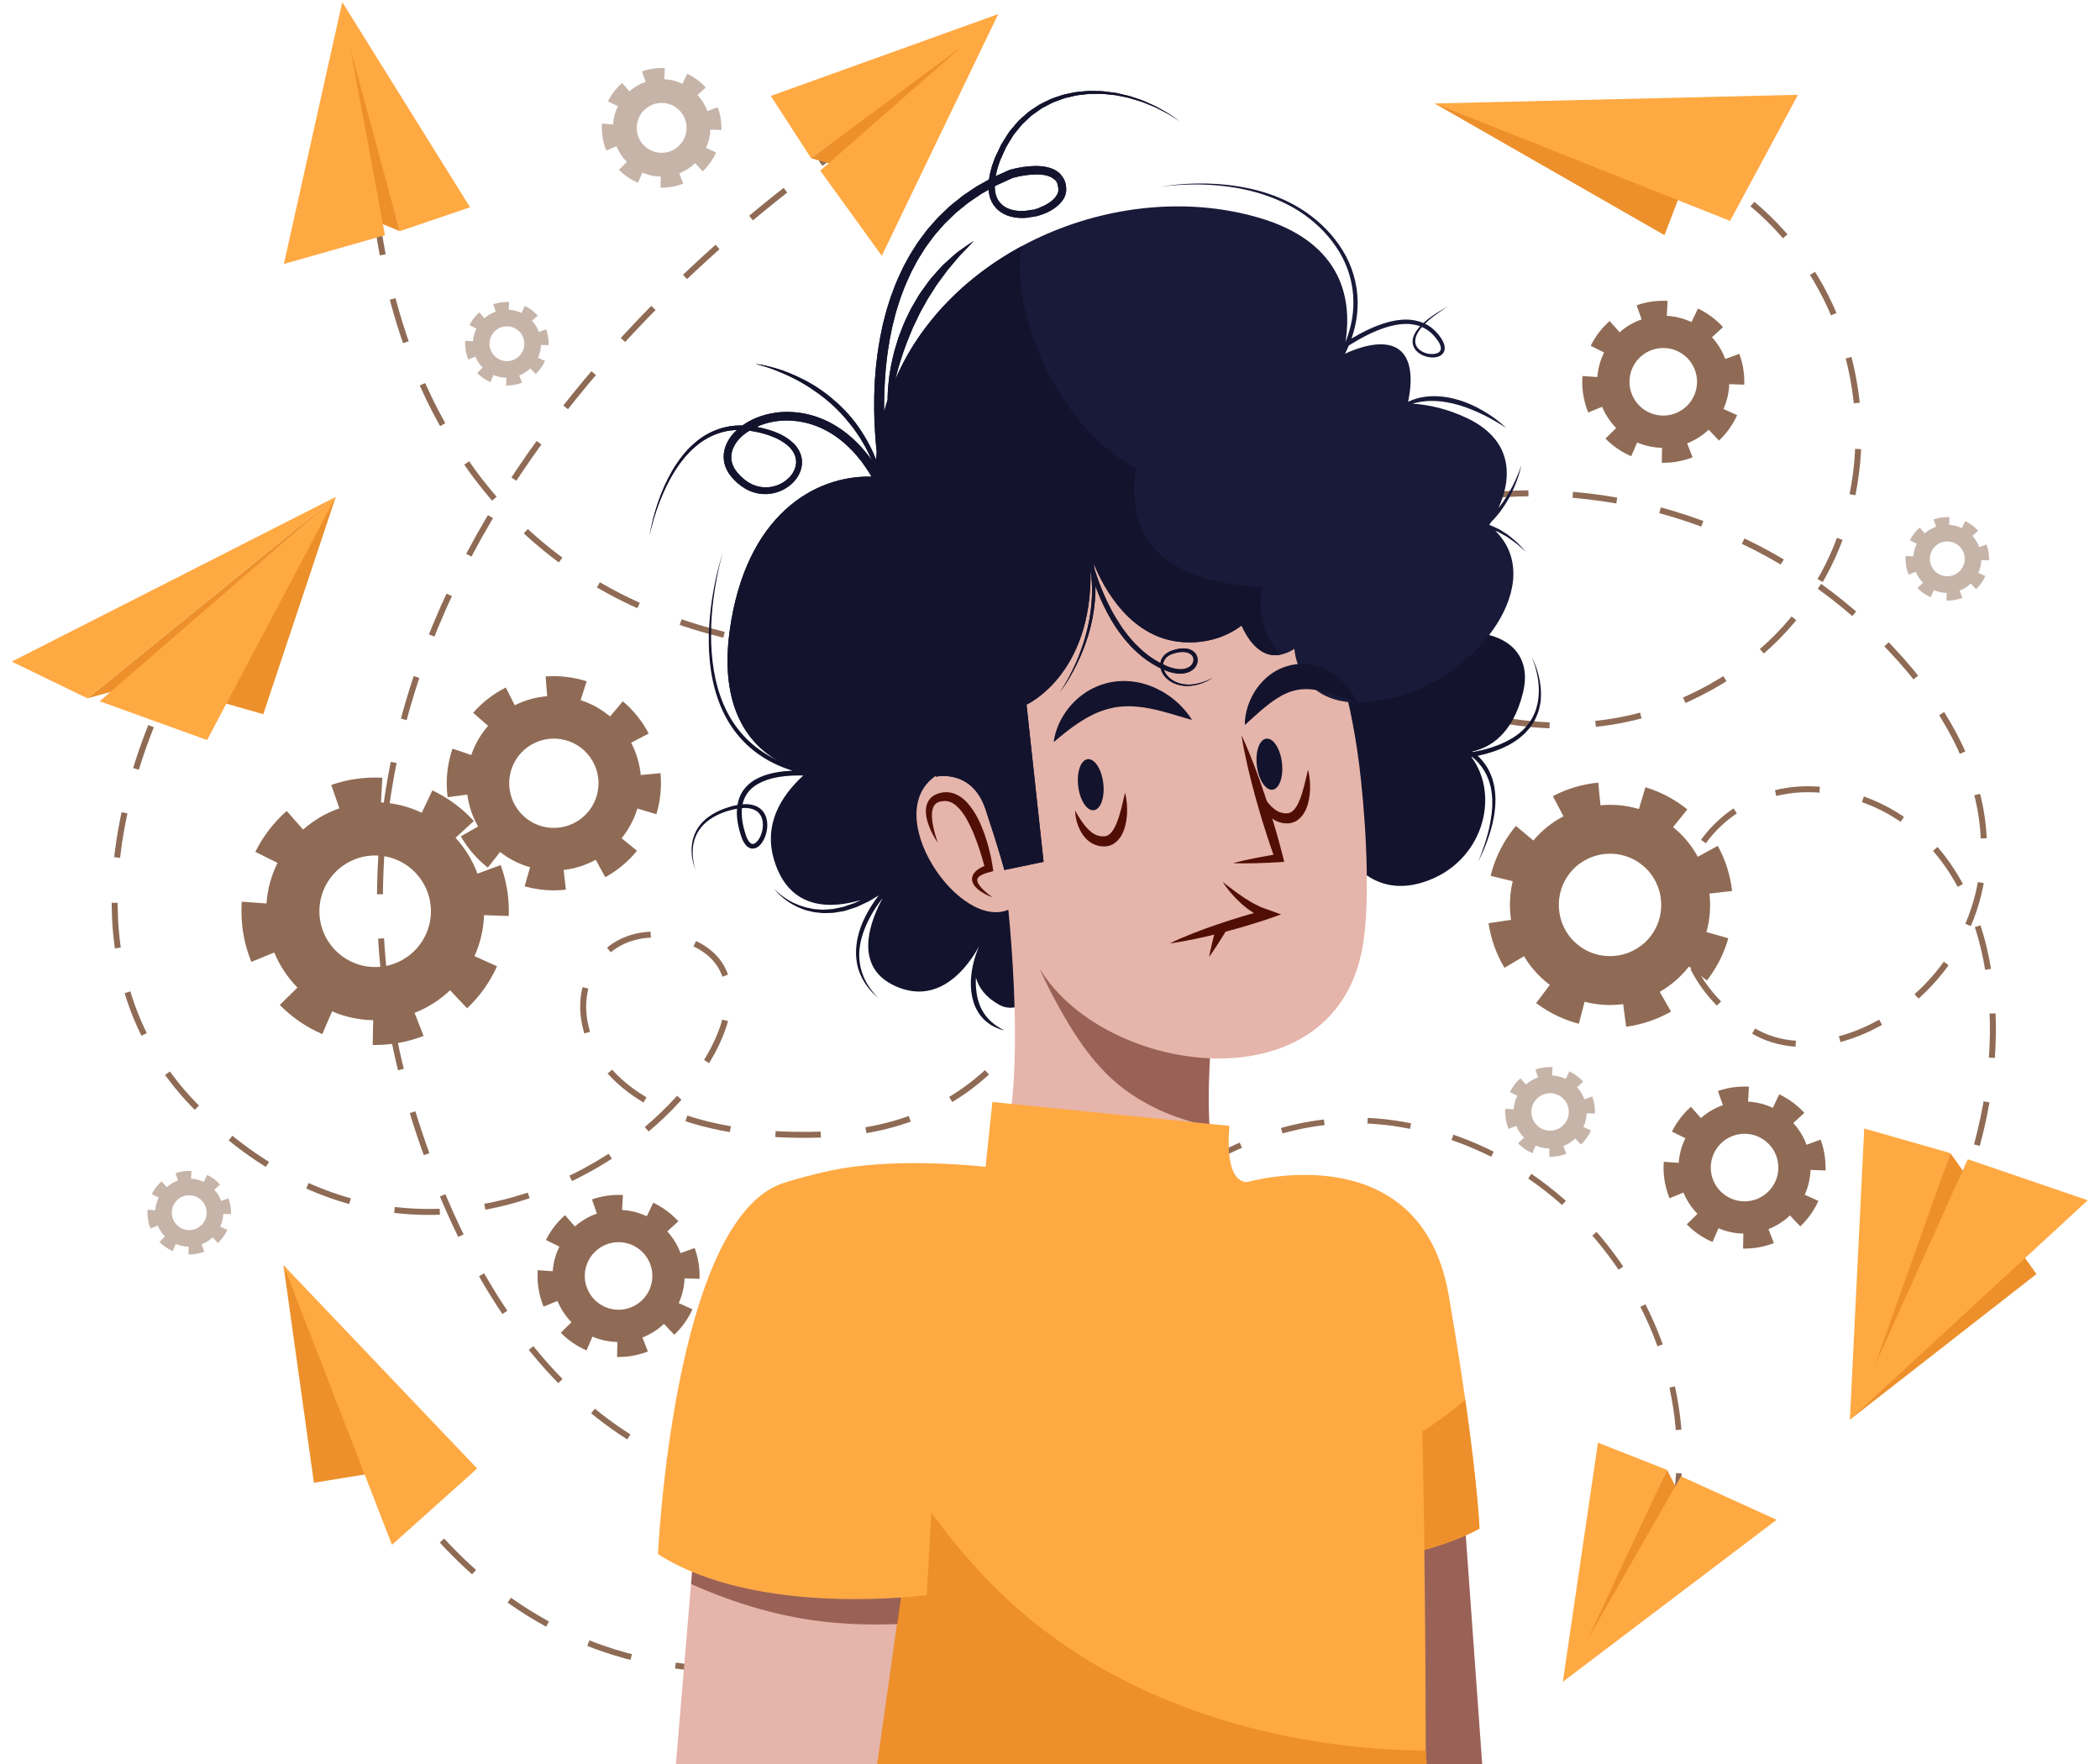 <svg width="150" height="126" viewBox="0 0 150 126" fill="none" xmlns="http://www.w3.org/2000/svg">
<path d="M12.855 47.486C12.855 47.486 12.553 47.998 12.102 48.91" stroke="#8F6B55" stroke-width="0.426" stroke-miterlimit="10"/>
<path d="M10.79 51.866C8.239 58.291 5.255 70.464 14.25 79.311C35.063 99.782 61.451 70.828 48.697 67.059C39.234 64.263 36.445 81.808 58.804 81.037C85.572 80.114 77.951 37.514 75.257 25.47" stroke="#8F6B55" stroke-width="0.426" stroke-miterlimit="10" stroke-dasharray="3.24 3.24"/>
<path d="M74.893 23.893C74.652 22.887 74.503 22.33 74.503 22.33" stroke="#8F6B55" stroke-width="0.426" stroke-miterlimit="10"/>
<path d="M18.806 51.015L10.627 48.673L6.245 49.88L23.984 35.492L18.806 51.015Z" fill="#ED902B"/>
<path d="M23.984 35.492L14.792 52.861L7.121 50.09L23.984 35.492Z" fill="#FFA943"/>
<path d="M23.984 35.492L6.245 49.88L0.838 47.258L23.984 35.492Z" fill="#FFA943"/>
<path d="M81.164 35.48C81.164 35.48 81.553 35.917 82.275 36.648" stroke="#8F6B55" stroke-width="0.426" stroke-miterlimit="10"/>
<path d="M84.652 38.928C91.307 44.998 106.415 56.364 120.563 49.902C138.414 41.75 135.914 16.243 117.857 10.616" stroke="#8F6B55" stroke-width="0.426" stroke-miterlimit="10" stroke-dasharray="3.29 3.29"/>
<path d="M116.265 10.182C115.749 10.061 115.222 9.955 114.683 9.865" stroke="#8F6B55" stroke-width="0.426" stroke-miterlimit="10"/>
<path d="M118.887 16.794L120.481 12.659L124.911 11.643L102.471 7.39L118.887 16.794Z" fill="#ED902B"/>
<path d="M102.471 7.391L123.577 15.78L128.428 6.771L102.471 7.391Z" fill="#FFA943"/>
<path d="M139.635 86.31C139.847 85.813 140.047 85.313 140.235 84.811" stroke="#8F6B55" stroke-width="0.426" stroke-miterlimit="10"/>
<path d="M141.207 81.796C144.081 71.24 141.539 60.547 133.614 57.304C122.243 52.651 114.388 66.602 125.038 73.51C132.995 78.672 151.059 64.263 135.742 47.089C119.571 28.957 88.95 31.518 82.006 55.473" stroke="#8F6B55" stroke-width="0.426" stroke-miterlimit="10" stroke-dasharray="3.17 3.17"/>
<path d="M81.601 57.005C81.478 57.521 81.365 58.047 81.263 58.582" stroke="#8F6B55" stroke-width="0.426" stroke-miterlimit="10"/>
<path d="M139.311 82.364L145.462 91.005L132.135 101.403L139.311 82.364Z" fill="#ED902B"/>
<path d="M133.16 80.607L132.135 101.404L149.124 85.733L140.556 82.804L133.892 97.596L139.311 82.365L133.16 80.607Z" fill="#FFA943"/>
<path d="M65.207 7.275C65.207 7.275 64.711 7.557 63.833 8.109" stroke="#8F6B55" stroke-width="0.424" stroke-miterlimit="10"/>
<path d="M61.193 9.846C49.472 17.881 16.946 44.256 30.306 81.98C45.672 125.37 86.14 101.07 82.109 81.612" stroke="#8F6B55" stroke-width="0.424" stroke-miterlimit="10" stroke-dasharray="3.16 3.16"/>
<path d="M81.697 80.087C81.529 79.585 81.329 79.088 81.096 78.597" stroke="#8F6B55" stroke-width="0.424" stroke-miterlimit="10"/>
<path d="M57.939 11.306L62.825 12.67L71.301 1.007L57.939 11.306Z" fill="#ED902B"/>
<path d="M55.056 6.853L71.301 1.007L62.985 18.273L58.589 12.187L68.706 3.322L57.939 11.306L55.056 6.853Z" fill="#FFA943"/>
<path d="M26.547 8.566C26.547 8.566 24.209 46.446 62.889 46.629" stroke="#8F6B55" stroke-width="0.426" stroke-miterlimit="10" stroke-dasharray="3.23 3.23"/>
<path d="M28.553 16.513L23.873 14.556L24.447 0.15L28.553 16.513Z" fill="#ED902B"/>
<path d="M33.575 14.805L24.447 0.15L20.276 18.855L27.498 16.802L25.049 3.575L28.553 16.514L33.575 14.805Z" fill="#FFA943"/>
<path d="M70.327 100.123C70.327 100.123 70.585 99.629 71.082 98.795" stroke="#8F6B55" stroke-width="0.404" stroke-miterlimit="10"/>
<path d="M72.75 96.184C77.106 89.777 87.046 78.032 100.184 80.325C116.954 83.252 125.368 103.418 116.206 115.265" stroke="#8F6B55" stroke-width="0.404" stroke-miterlimit="10" stroke-dasharray="3.1 3.1"/>
<path d="M115.204 116.451C114.862 116.821 114.501 117.181 114.121 117.531" stroke="#8F6B55" stroke-width="0.404" stroke-miterlimit="10"/>
<path d="M119.076 104.991L121.382 109.51L111.631 120.13L119.076 104.991Z" fill="#ED902B"/>
<path d="M114.14 103.048L111.631 120.129L126.905 108.556L120.069 105.453L113.386 117.127L119.076 104.991L114.14 103.048Z" fill="#FFA943"/>
<path d="M24.719 99.21C24.719 99.21 31.815 118.886 51.492 119.209" stroke="#8F6B55" stroke-width="0.424" stroke-miterlimit="10" stroke-dasharray="3.22 3.22"/>
<path d="M31.041 104.514L22.421 105.909L20.248 90.367L31.041 104.514Z" fill="#ED902B"/>
<path d="M34.083 104.894L20.248 90.367L27.998 110.345L34.083 104.894Z" fill="#FFA943"/>
<path opacity="0.5" d="M39.191 24.658C39.192 24.623 39.193 24.587 39.193 24.552C39.193 24.198 39.131 23.852 39.01 23.522L38.492 23.712C38.381 23.413 38.214 23.142 38.003 22.911L38.411 22.538C38.148 22.251 37.837 22.021 37.486 21.855L37.249 22.354C36.97 22.221 36.663 22.14 36.339 22.123L36.369 21.572C35.984 21.552 35.594 21.606 35.229 21.733L35.411 22.255C35.11 22.36 34.836 22.522 34.601 22.729L34.235 22.314C33.944 22.572 33.708 22.878 33.535 23.227L34.03 23.473C33.893 23.749 33.807 24.055 33.784 24.378L33.233 24.339C33.228 24.409 33.225 24.481 33.225 24.552C33.225 24.942 33.3 25.323 33.447 25.682L33.959 25.472C34.079 25.767 34.256 26.032 34.475 26.255L34.081 26.643C34.354 26.921 34.673 27.14 35.031 27.293L35.249 26.786C35.531 26.908 35.841 26.977 36.166 26.983L36.155 27.535C36.173 27.536 36.192 27.536 36.21 27.536C36.582 27.536 36.945 27.468 37.29 27.334L37.09 26.819C37.386 26.704 37.655 26.532 37.881 26.317L38.262 26.718C38.545 26.45 38.77 26.135 38.929 25.781L38.426 25.553C38.553 25.272 38.628 24.964 38.64 24.64L39.191 24.658ZM36.209 23.307C36.895 23.307 37.453 23.866 37.453 24.552C37.453 25.238 36.895 25.796 36.209 25.796C35.523 25.796 34.965 25.238 34.965 24.552C34.965 23.866 35.523 23.307 36.209 23.307Z" fill="#8F6B55"/>
<path opacity="0.5" d="M51.529 9.286C51.531 9.235 51.532 9.185 51.532 9.134C51.532 8.627 51.444 8.131 51.27 7.659L50.528 7.932C50.37 7.504 50.13 7.116 49.828 6.785L50.412 6.251C50.036 5.839 49.59 5.51 49.087 5.271L48.749 5.986C48.35 5.797 47.91 5.681 47.446 5.656L47.489 4.867C46.938 4.838 46.379 4.915 45.856 5.097L46.116 5.844C45.685 5.995 45.293 6.227 44.958 6.523L44.434 5.929C44.016 6.298 43.678 6.737 43.431 7.236L44.14 7.588C43.943 7.983 43.82 8.421 43.787 8.884L42.998 8.828C42.991 8.929 42.987 9.032 42.987 9.133C42.987 9.692 43.094 10.236 43.305 10.751L44.037 10.451C44.209 10.872 44.462 11.252 44.777 11.572L44.212 12.127C44.603 12.524 45.06 12.838 45.571 13.058L45.884 12.331C46.288 12.506 46.731 12.605 47.196 12.614L47.181 13.404C47.207 13.404 47.233 13.405 47.259 13.405C47.792 13.405 48.312 13.307 48.806 13.116L48.519 12.378C48.944 12.213 49.328 11.967 49.653 11.658L50.198 12.233C50.603 11.849 50.924 11.398 51.154 10.891L50.432 10.565C50.614 10.163 50.722 9.722 50.739 9.257L51.529 9.286ZM47.26 7.352C48.242 7.352 49.042 8.151 49.042 9.134C49.042 10.116 48.242 10.915 47.26 10.915C46.277 10.915 45.478 10.116 45.478 9.134C45.478 8.151 46.277 7.352 47.26 7.352Z" fill="#8F6B55"/>
<path opacity="0.5" d="M142.074 40.025C142.076 39.99 142.076 39.954 142.076 39.919C142.076 39.565 142.014 39.218 141.893 38.889L141.375 39.079C141.265 38.78 141.097 38.509 140.886 38.278L141.294 37.905C141.031 37.618 140.72 37.388 140.369 37.221L140.132 37.72C139.854 37.588 139.547 37.507 139.223 37.49L139.252 36.939C138.867 36.919 138.477 36.973 138.112 37.099L138.294 37.621C137.993 37.727 137.719 37.889 137.484 38.096L137.118 37.681C136.826 37.938 136.591 38.245 136.418 38.593L136.913 38.839C136.776 39.116 136.689 39.421 136.666 39.745L136.116 39.706C136.11 39.776 136.108 39.848 136.108 39.919C136.108 40.309 136.183 40.689 136.33 41.048L136.841 40.839C136.962 41.133 137.138 41.398 137.358 41.622L136.964 42.01C137.237 42.288 137.556 42.506 137.913 42.66L138.132 42.153C138.414 42.274 138.723 42.344 139.049 42.35L139.038 42.902C139.056 42.903 139.074 42.903 139.092 42.903C139.464 42.903 139.828 42.835 140.173 42.701L139.972 42.186C140.269 42.07 140.537 41.899 140.764 41.683L141.145 42.085C141.428 41.817 141.652 41.502 141.812 41.148L141.308 40.92C141.435 40.639 141.511 40.331 141.522 40.006L142.074 40.025ZM139.092 38.674C139.779 38.674 140.337 39.232 140.337 39.919C140.337 40.605 139.779 41.163 139.092 41.163C138.406 41.163 137.848 40.604 137.848 39.919C137.848 39.232 138.406 38.674 139.092 38.674Z" fill="#8F6B55"/>
<path d="M124.588 27.477C124.591 27.408 124.592 27.339 124.592 27.27C124.592 26.584 124.473 25.912 124.237 25.273L123.232 25.642C123.019 25.063 122.694 24.536 122.284 24.089L123.076 23.365C122.566 22.808 121.962 22.361 121.281 22.038L120.822 23.007C120.282 22.75 119.686 22.593 119.058 22.56L119.115 21.491C118.369 21.451 117.612 21.556 116.904 21.803L117.256 22.815C116.672 23.018 116.141 23.333 115.686 23.734L114.976 22.93C114.41 23.429 113.953 24.025 113.618 24.7L114.578 25.177C114.312 25.712 114.145 26.306 114.1 26.933L113.032 26.858C113.022 26.994 113.017 27.133 113.017 27.271C113.017 28.028 113.161 28.766 113.447 29.462L114.439 29.056C114.673 29.627 115.015 30.141 115.441 30.575L114.675 31.326C115.205 31.866 115.824 32.29 116.516 32.588L116.94 31.604C117.488 31.84 118.088 31.975 118.719 31.986L118.698 33.057C118.734 33.058 118.769 33.058 118.804 33.058C119.526 33.058 120.23 32.926 120.899 32.666L120.511 31.668C121.086 31.443 121.606 31.11 122.047 30.693L122.785 31.472C123.333 30.952 123.769 30.34 124.079 29.653L123.102 29.212C123.349 28.668 123.495 28.069 123.517 27.44L124.588 27.477ZM118.805 24.857C120.136 24.857 121.218 25.939 121.218 27.27C121.218 28.601 120.136 29.684 118.805 29.684C117.474 29.684 116.391 28.601 116.391 27.27C116.391 25.939 117.474 24.857 118.805 24.857Z" fill="#8F6B55"/>
<path d="M36.341 65.43C36.345 65.317 36.347 65.204 36.347 65.09C36.347 63.957 36.15 62.848 35.762 61.792L34.104 62.403C33.751 61.446 33.215 60.578 32.539 59.839L33.845 58.645C33.004 57.724 32.007 56.988 30.884 56.455L30.126 58.054C29.235 57.63 28.252 57.371 27.215 57.316L27.309 55.553C26.078 55.487 24.828 55.66 23.661 56.067L24.241 57.737C23.278 58.073 22.401 58.593 21.651 59.254L20.479 57.926C19.545 58.751 18.791 59.733 18.238 60.847L19.823 61.634C19.383 62.519 19.107 63.498 19.034 64.532L17.27 64.407C17.254 64.633 17.246 64.862 17.246 65.089C17.246 66.339 17.485 67.556 17.955 68.706L19.592 68.035C19.978 68.977 20.544 69.826 21.246 70.541L19.983 71.782C20.857 72.672 21.879 73.372 23.021 73.864L23.721 72.24C24.624 72.63 25.615 72.852 26.655 72.871L26.622 74.638C26.68 74.639 26.738 74.64 26.797 74.64C27.988 74.64 29.151 74.422 30.254 73.994L29.613 72.345C30.562 71.975 31.421 71.425 32.148 70.736L33.366 72.021C34.271 71.163 34.99 70.154 35.502 69.021L33.89 68.292C34.297 67.394 34.538 66.407 34.575 65.368L36.341 65.43ZM26.797 61.106C28.993 61.106 30.78 62.893 30.78 65.09C30.78 67.286 28.993 69.073 26.797 69.073C24.6 69.073 22.814 67.286 22.814 65.09C22.814 62.893 24.6 61.106 26.797 61.106Z" fill="#8F6B55"/>
<path d="M46.883 58.16C46.91 58.073 46.934 57.985 46.958 57.897C47.189 57.02 47.263 56.121 47.178 55.224L45.768 55.357C45.691 54.544 45.453 53.762 45.08 53.053L46.336 52.394C45.872 51.51 45.251 50.736 44.489 50.094L43.576 51.177C42.972 50.668 42.264 50.266 41.472 50.011L41.905 48.665C40.965 48.363 39.962 48.242 38.974 48.318L39.083 49.73C38.268 49.793 37.483 50.017 36.767 50.376L36.131 49.108C35.239 49.556 34.454 50.163 33.798 50.913L34.865 51.846C34.344 52.441 33.93 53.143 33.662 53.929L32.322 53.473C32.263 53.644 32.21 53.82 32.164 53.996C31.909 54.964 31.845 55.955 31.975 56.941L33.379 56.757C33.486 57.565 33.751 58.338 34.148 59.035L32.917 59.738C33.412 60.606 34.061 61.357 34.845 61.971L35.718 60.856C36.338 61.342 37.061 61.717 37.862 61.944L37.476 63.306C37.52 63.319 37.565 63.331 37.611 63.343C38.533 63.586 39.478 63.655 40.42 63.548L40.261 62.141C41.071 62.048 41.848 61.797 42.552 61.412L43.233 62.656C44.109 62.176 44.872 61.541 45.5 60.768L44.4 59.874C44.898 59.262 45.287 58.547 45.528 57.75L46.883 58.16ZM40.374 52.862C42.075 53.31 43.094 55.059 42.646 56.76C42.197 58.461 40.449 59.48 38.748 59.032C37.047 58.583 36.028 56.834 36.476 55.133C36.925 53.432 38.673 52.413 40.374 52.862Z" fill="#8F6B55"/>
<path opacity="0.5" d="M16.498 86.727C16.5 86.691 16.5 86.656 16.5 86.62C16.5 86.266 16.439 85.92 16.317 85.59L15.799 85.781C15.689 85.482 15.521 85.21 15.31 84.98L15.718 84.607C15.456 84.319 15.144 84.089 14.793 83.923L14.556 84.422C14.278 84.29 13.971 84.209 13.647 84.192L13.676 83.641C13.291 83.62 12.901 83.674 12.536 83.801L12.718 84.323C12.417 84.428 12.143 84.59 11.909 84.797L11.543 84.382C11.251 84.64 11.015 84.947 10.842 85.295L11.338 85.541C11.2 85.817 11.114 86.123 11.091 86.446L10.54 86.407C10.535 86.478 10.533 86.549 10.533 86.62C10.533 87.011 10.607 87.391 10.754 87.75L11.266 87.541C11.386 87.835 11.563 88.1 11.783 88.323L11.388 88.711C11.661 88.989 11.981 89.208 12.338 89.362L12.556 88.854C12.838 88.976 13.148 89.045 13.473 89.051L13.463 89.603C13.481 89.604 13.499 89.604 13.517 89.604C13.889 89.604 14.252 89.536 14.597 89.402L14.397 88.887C14.694 88.771 14.962 88.6 15.189 88.384L15.569 88.786C15.852 88.518 16.077 88.202 16.237 87.849L15.733 87.621C15.86 87.34 15.936 87.032 15.947 86.707L16.498 86.727ZM13.517 85.376C14.203 85.376 14.761 85.934 14.761 86.621C14.761 87.307 14.203 87.865 13.517 87.865C12.83 87.865 12.272 87.306 12.272 86.621C12.272 85.934 12.83 85.376 13.517 85.376Z" fill="#8F6B55"/>
<path d="M49.967 91.346C49.969 91.278 49.971 91.209 49.971 91.14C49.971 90.454 49.851 89.782 49.616 89.142L48.611 89.511C48.397 88.932 48.073 88.405 47.663 87.958L48.455 87.234C47.945 86.677 47.341 86.23 46.66 85.907L46.201 86.876C45.661 86.62 45.065 86.462 44.437 86.429L44.494 85.36C43.748 85.32 42.991 85.425 42.283 85.672L42.635 86.684C42.051 86.888 41.52 87.202 41.065 87.604L40.355 86.799C39.789 87.299 39.332 87.894 38.997 88.569L39.958 89.046C39.691 89.582 39.524 90.175 39.479 90.802L38.411 90.727C38.401 90.863 38.396 91.002 38.396 91.14C38.396 91.897 38.541 92.635 38.826 93.331L39.818 92.925C40.052 93.496 40.395 94.01 40.82 94.444L40.054 95.195C40.584 95.735 41.203 96.159 41.896 96.457L42.32 95.473C42.867 95.709 43.468 95.844 44.098 95.855L44.078 96.926C44.113 96.927 44.148 96.927 44.183 96.927C44.905 96.927 45.61 96.796 46.278 96.536L45.89 95.536C46.465 95.312 46.986 94.979 47.426 94.561L48.164 95.34C48.713 94.82 49.148 94.208 49.459 93.522L48.482 93.08C48.728 92.536 48.874 91.938 48.897 91.308L49.967 91.346ZM44.183 88.726C45.514 88.726 46.597 89.808 46.597 91.139C46.597 92.47 45.514 93.553 44.183 93.553C42.852 93.553 41.77 92.47 41.77 91.139C41.77 89.808 42.852 88.726 44.183 88.726Z" fill="#8F6B55"/>
<path d="M130.395 83.604C130.397 83.535 130.398 83.466 130.398 83.397C130.398 82.712 130.279 82.039 130.044 81.4L129.039 81.769C128.825 81.19 128.5 80.663 128.091 80.216L128.882 79.492C128.372 78.935 127.769 78.488 127.088 78.165L126.629 79.134C126.089 78.877 125.493 78.72 124.865 78.687L124.922 77.618C124.176 77.579 123.418 77.683 122.711 77.93L123.063 78.942C122.479 79.145 121.947 79.46 121.493 79.862L120.783 79.057C120.217 79.557 119.76 80.152 119.425 80.827L120.385 81.304C120.119 81.84 119.952 82.433 119.907 83.06L118.839 82.984C118.829 83.121 118.824 83.26 118.824 83.397C118.824 84.155 118.969 84.893 119.254 85.589L120.246 85.183C120.48 85.753 120.822 86.268 121.248 86.701L120.482 87.453C121.012 87.993 121.631 88.417 122.323 88.715L122.748 87.731C123.295 87.967 123.896 88.102 124.526 88.113L124.505 89.184C124.541 89.184 124.576 89.185 124.611 89.185C125.333 89.185 126.037 89.053 126.706 88.793L126.318 87.794C126.893 87.57 127.413 87.237 127.853 86.819L128.592 87.598C129.14 87.078 129.575 86.466 129.886 85.78L128.909 85.338C129.155 84.794 129.302 84.196 129.324 83.567L130.395 83.604ZM124.611 80.984C125.942 80.984 127.025 82.067 127.025 83.397C127.025 84.728 125.942 85.811 124.611 85.811C123.28 85.811 122.197 84.728 122.197 83.397C122.197 82.067 123.28 80.984 124.611 80.984Z" fill="#8F6B55"/>
<path opacity="0.5" d="M113.926 79.539C113.928 79.501 113.928 79.462 113.928 79.424C113.928 79.044 113.862 78.672 113.732 78.317L113.175 78.522C113.056 78.201 112.877 77.909 112.65 77.661L113.088 77.26C112.805 76.951 112.471 76.704 112.094 76.525L111.839 77.062C111.54 76.92 111.21 76.833 110.862 76.814L110.893 76.222C110.48 76.2 110.06 76.258 109.668 76.395L109.863 76.956C109.54 77.069 109.245 77.243 108.993 77.465L108.6 77.019C108.287 77.296 108.033 77.626 107.847 78L108.38 78.264C108.232 78.561 108.139 78.89 108.115 79.237L107.523 79.195C107.517 79.271 107.515 79.348 107.515 79.424C107.515 79.844 107.595 80.253 107.753 80.639L108.302 80.414C108.432 80.73 108.622 81.015 108.857 81.255L108.433 81.671C108.727 81.97 109.07 82.205 109.454 82.371L109.689 81.825C109.992 81.956 110.324 82.031 110.674 82.037L110.663 82.63C110.682 82.631 110.702 82.631 110.721 82.631C111.121 82.631 111.512 82.558 111.882 82.414L111.667 81.861C111.986 81.736 112.274 81.552 112.518 81.32L112.927 81.752C113.231 81.464 113.472 81.125 113.644 80.744L113.103 80.499C113.24 80.198 113.321 79.866 113.333 79.517L113.926 79.539ZM110.722 78.087C111.459 78.087 112.059 78.687 112.059 79.424C112.059 80.162 111.459 80.762 110.722 80.762C109.984 80.762 109.384 80.162 109.384 79.424C109.384 78.687 109.984 78.087 110.722 78.087Z" fill="#8F6B55"/>
<path d="M121.92 70.036C121.984 69.954 122.047 69.871 122.108 69.786C122.719 68.944 123.17 68.012 123.45 67.017L121.888 66.577C122.141 65.675 122.21 64.74 122.105 63.826L123.721 63.641C123.591 62.503 123.247 61.417 122.698 60.416L121.272 61.197C120.837 60.401 120.246 59.678 119.504 59.078L120.525 57.817C119.644 57.104 118.621 56.559 117.532 56.232L117.064 57.788C116.166 57.519 115.233 57.432 114.319 57.52L114.163 55.901C113.023 56.011 111.932 56.335 110.92 56.866L111.675 58.306C110.871 58.727 110.138 59.306 109.525 60.037L108.28 58.993C108.147 59.153 108.017 59.319 107.895 59.488C107.221 60.418 106.742 61.453 106.473 62.561L108.052 62.945C107.832 63.854 107.795 64.791 107.932 65.701L106.323 65.944C106.494 67.077 106.877 68.15 107.462 69.131L108.858 68.299C109.32 69.076 109.937 69.776 110.702 70.351L109.724 71.648C109.766 71.68 109.809 71.712 109.853 71.743C110.739 72.385 111.722 72.851 112.774 73.126L113.186 71.554C114.092 71.791 115.027 71.844 115.94 71.723L116.153 73.337C117.289 73.186 118.368 72.823 119.36 72.256L118.553 70.844C119.34 70.395 120.052 69.791 120.64 69.037L121.92 70.036ZM117.149 61.673C118.784 62.857 119.15 65.15 117.966 66.784C116.782 68.419 114.489 68.785 112.854 67.601C111.22 66.417 110.854 64.124 112.038 62.489C113.222 60.855 115.515 60.489 117.149 61.673Z" fill="#8F6B55"/>
<path d="M109.923 48.344C109.811 47.849 109.636 47.368 109.404 46.921C109.602 47.384 109.744 47.87 109.831 48.363C109.92 48.855 109.947 49.358 109.888 49.85C109.864 50.096 109.814 50.338 109.744 50.573C109.676 50.809 109.579 51.035 109.465 51.251C109.348 51.466 109.209 51.667 109.053 51.855C108.892 52.038 108.721 52.212 108.529 52.364C108.439 52.446 108.335 52.513 108.235 52.582C108.135 52.653 108.034 52.723 107.925 52.779C107.714 52.905 107.493 53.012 107.268 53.112C107.045 53.216 106.808 53.292 106.577 53.377C106.338 53.442 106.104 53.526 105.861 53.576C105.645 53.621 105.431 53.675 105.212 53.71C105.197 53.699 105.182 53.688 105.166 53.677C106.374 53.417 108.048 52.493 108.786 49.469C110.005 44.472 102.815 44.107 101.23 47.153C99.646 50.2 58.578 51.053 58.578 51.053L62.112 52.516C62.112 52.516 59.777 53.385 57.795 55.032C57.495 54.97 57.196 54.899 56.902 54.814C56.078 54.57 55.279 54.23 54.562 53.761C53.84 53.3 53.2 52.712 52.679 52.031C52.154 51.351 51.759 50.575 51.468 49.763C50.889 48.131 50.743 46.367 50.804 44.632C50.838 43.762 50.929 42.894 51.069 42.033C51.211 41.172 51.386 40.315 51.631 39.476C51.36 40.307 51.153 41.159 50.992 42.019C50.831 42.879 50.719 43.749 50.663 44.625C50.553 46.371 50.681 48.16 51.247 49.84C51.533 50.675 51.927 51.482 52.461 52.195C52.991 52.909 53.647 53.534 54.393 54.02C55.075 54.471 55.826 54.803 56.599 55.052C56.168 55.069 55.735 55.109 55.307 55.196C54.847 55.289 54.389 55.433 53.968 55.672C53.549 55.911 53.172 56.259 52.94 56.697C52.805 56.95 52.724 57.222 52.677 57.499C52.382 57.551 52.094 57.631 51.813 57.731C51.383 57.884 50.948 58.096 50.575 58.375C50.198 58.655 49.881 59.023 49.679 59.447C49.272 60.302 49.337 61.304 49.681 62.143C49.532 61.711 49.469 61.253 49.477 60.802C49.488 60.351 49.595 59.903 49.806 59.511C50.016 59.118 50.33 58.791 50.691 58.534C51.059 58.278 51.459 58.094 51.892 57.953C52.137 57.873 52.388 57.809 52.641 57.766C52.632 57.881 52.629 57.995 52.631 58.109C52.642 58.588 52.735 59.054 52.868 59.502C52.933 59.72 53.007 59.954 53.137 60.175C53.203 60.284 53.282 60.393 53.397 60.483C53.508 60.575 53.68 60.636 53.84 60.611C54.165 60.553 54.34 60.322 54.475 60.119C54.608 59.906 54.696 59.674 54.75 59.436C54.854 58.967 54.838 58.426 54.531 57.993C54.377 57.782 54.152 57.629 53.915 57.544C53.677 57.462 53.429 57.434 53.19 57.441C53.14 57.443 53.091 57.45 53.041 57.453C53.086 57.248 53.155 57.05 53.255 56.867C53.454 56.496 53.775 56.201 54.149 55.99C54.905 55.563 55.818 55.431 56.709 55.397C56.931 55.39 57.154 55.389 57.377 55.395C55.765 56.872 54.537 58.895 55.288 61.412C56.384 65.093 59.442 64.897 61.489 64.288L61.335 64.362L61.067 64.491C60.976 64.528 60.88 64.555 60.788 64.588L60.226 64.777L59.648 64.898C59.456 64.952 59.257 64.94 59.061 64.961C58.963 64.966 58.864 64.979 58.766 64.978L58.471 64.958L58.175 64.938L57.885 64.882L57.593 64.824L57.31 64.733C57.118 64.682 56.936 64.602 56.755 64.519C56.567 64.448 56.403 64.332 56.225 64.24C55.891 64.021 55.566 63.779 55.289 63.484C55.537 63.804 55.843 64.077 56.171 64.32C56.345 64.426 56.506 64.556 56.693 64.642C56.873 64.74 57.056 64.835 57.251 64.902L57.54 65.01L57.841 65.083C57.942 65.107 58.042 65.134 58.143 65.154L58.451 65.188L58.76 65.221C58.862 65.227 58.966 65.218 59.07 65.217C59.276 65.204 59.486 65.223 59.688 65.176L60.302 65.074L60.893 64.887C60.991 64.854 61.091 64.826 61.187 64.789L61.467 64.659L62.028 64.398C62.209 64.301 62.38 64.187 62.557 64.082C62.625 64.04 62.694 63.998 62.762 63.957C62.594 64.18 62.431 64.408 62.281 64.643C62.062 64.987 61.863 65.345 61.691 65.716C61.517 66.087 61.379 66.476 61.286 66.877C61.24 67.077 61.198 67.279 61.178 67.484C61.15 67.688 61.145 67.894 61.142 68.1C61.148 68.306 61.163 68.511 61.197 68.715C61.207 68.817 61.238 68.916 61.259 69.017C61.28 69.117 61.306 69.216 61.344 69.312C61.405 69.509 61.495 69.693 61.582 69.878C61.686 70.053 61.778 70.236 61.904 70.395C62.019 70.563 62.15 70.716 62.287 70.865C62.42 71.017 62.578 71.144 62.722 71.283C62.591 71.131 62.446 70.991 62.329 70.829C62.205 70.673 62.085 70.514 61.985 70.342C61.872 70.178 61.795 69.994 61.706 69.818C61.634 69.635 61.56 69.453 61.514 69.261C61.457 69.074 61.427 68.879 61.4 68.686C61.376 68.492 61.37 68.297 61.373 68.102C61.383 67.907 61.395 67.712 61.431 67.519C61.458 67.326 61.505 67.135 61.557 66.947C61.772 66.195 62.127 65.483 62.559 64.824C62.715 64.587 62.885 64.359 63.059 64.135C62.266 65.572 60.801 69.004 63.94 70.43C67.216 71.92 69.279 68.8 69.931 67.592C69.911 67.639 69.892 67.687 69.872 67.74C69.814 67.882 69.752 68.044 69.69 68.228C69.469 68.902 69.264 69.858 69.378 70.832C69.437 71.315 69.573 71.798 69.81 72.198C69.919 72.403 70.059 72.581 70.203 72.734C70.345 72.89 70.498 73.02 70.65 73.122C70.793 73.234 70.949 73.301 71.076 73.371C71.213 73.425 71.327 73.478 71.426 73.511C71.626 73.571 71.74 73.599 71.74 73.599C71.74 73.599 71.636 73.54 71.456 73.446C71.366 73.398 71.264 73.326 71.144 73.253C71.035 73.163 70.903 73.077 70.781 72.958C70.653 72.846 70.529 72.709 70.411 72.558C70.294 72.406 70.185 72.235 70.094 72.047C69.996 71.862 69.931 71.655 69.865 71.447C69.81 71.233 69.761 71.014 69.741 70.789C69.698 70.465 69.693 70.136 69.707 69.816C69.888 70.501 70.36 71.204 71.374 71.771C74.421 73.477 79.052 64.216 79.052 64.216L95.87 60.438C95.87 60.438 97.573 64.347 101.719 62.997C105.893 61.638 107.202 56.879 105.1 54.074C105.116 54.071 105.132 54.068 105.149 54.065C105.226 54.127 105.302 54.191 105.374 54.258C105.544 54.414 105.696 54.589 105.832 54.774C105.967 54.96 106.088 55.157 106.187 55.366C106.285 55.575 106.37 55.792 106.426 56.018C106.496 56.241 106.526 56.474 106.558 56.706L106.588 57.057C106.593 57.175 106.589 57.293 106.59 57.411C106.599 57.647 106.56 57.883 106.547 58.119C106.51 58.354 106.481 58.59 106.437 58.824C106.383 59.056 106.347 59.293 106.278 59.522C106.21 59.751 106.159 59.986 106.078 60.211C105.932 60.668 105.76 61.116 105.586 61.565L105.891 60.91C105.992 60.692 106.071 60.464 106.163 60.241C106.257 60.019 106.321 59.785 106.401 59.557C106.483 59.33 106.532 59.092 106.599 58.859C106.659 58.624 106.697 58.384 106.741 58.145C106.763 57.902 106.81 57.662 106.809 57.417C106.812 57.295 106.819 57.172 106.818 57.05L106.799 56.682C106.773 56.438 106.749 56.191 106.683 55.952C106.631 55.71 106.547 55.474 106.449 55.246C106.349 55.017 106.227 54.797 106.083 54.593C105.937 54.389 105.774 54.198 105.592 54.027C105.577 54.013 105.561 54.001 105.546 53.987C105.678 53.957 105.809 53.925 105.941 53.896C106.191 53.841 106.434 53.752 106.68 53.682C106.92 53.592 107.164 53.509 107.397 53.398L107.746 53.231C107.86 53.17 107.969 53.099 108.08 53.033C108.194 52.971 108.298 52.893 108.402 52.815C108.506 52.738 108.613 52.664 108.706 52.573C108.905 52.405 109.083 52.214 109.248 52.013C109.408 51.807 109.549 51.588 109.667 51.356C109.78 51.121 109.875 50.879 109.939 50.628C110.003 50.378 110.052 50.123 110.062 49.866C110.094 49.351 110.038 48.839 109.923 48.344ZM53.193 57.711C53.623 57.706 54.057 57.84 54.282 58.171C54.511 58.497 54.535 58.953 54.438 59.363C54.39 59.57 54.311 59.771 54.2 59.944C54.094 60.115 53.935 60.266 53.797 60.281C53.669 60.305 53.528 60.18 53.428 60.003C53.326 59.829 53.261 59.623 53.197 59.404C53.071 58.977 52.988 58.538 52.981 58.102C52.979 57.975 52.986 57.848 53 57.722C53.064 57.718 53.129 57.712 53.193 57.711Z" fill="#13132D"/>
<path d="M71.982 64.579C71.982 64.579 74.054 83.225 69.911 83.956C65.767 84.687 56.262 80.178 55.165 92.852C54.069 105.526 100.499 96.265 100.499 96.265C100.499 96.265 101.352 85.54 95.381 85.053C89.41 84.566 85.51 89.196 86.485 74.573C87.459 59.948 71.982 64.579 71.982 64.579Z" fill="#E5B4AA"/>
<path opacity="0.5" d="M75.241 71.207C76.523 73.61 78.032 76.075 80.233 77.745C82.095 79.157 84.195 79.974 86.395 80.448C86.295 78.959 86.32 77.041 86.485 74.572C87.329 61.9 75.823 63.686 72.736 64.388C73.177 66.773 74.106 69.08 75.241 71.207Z" fill="#510E05"/>
<path d="M80.147 36.672C80.147 36.672 94.649 31.797 97.209 55.683C97.662 59.911 97.825 64.804 97.33 67.626C95.259 79.447 78.044 76.725 73.932 68.601C68.936 58.73 66.498 40.572 80.147 36.672Z" fill="#E5B4AA"/>
<path d="M71.695 61.148C71.695 61.148 70.136 52.581 66.556 55.633C62.977 58.686 69.043 67.069 72.428 64.762C75.814 62.456 71.695 61.148 71.695 61.148Z" fill="#E5B4AA"/>
<path d="M107.211 38.105L107.605 38.322C107.73 38.404 107.851 38.495 107.975 38.581C108.096 38.67 108.224 38.752 108.342 38.847L109.029 39.446L108.399 38.781C108.289 38.675 108.167 38.582 108.051 38.482C107.932 38.384 107.817 38.282 107.695 38.188L107.305 37.938C107.176 37.853 107.043 37.773 106.897 37.716L106.471 37.525L106.376 37.497C106.422 37.424 106.468 37.35 106.512 37.277L106.688 37.108C106.813 36.973 106.926 36.826 107.046 36.686C107.169 36.549 107.263 36.39 107.371 36.241C107.481 36.093 107.575 35.936 107.666 35.776C107.761 35.62 107.852 35.461 107.93 35.296C108.015 35.134 108.092 34.968 108.16 34.799C108.233 34.632 108.3 34.462 108.36 34.29C108.485 33.949 108.592 33.601 108.664 33.245C108.551 33.59 108.415 33.925 108.266 34.252C108.119 34.581 107.95 34.9 107.768 35.208C107.683 35.366 107.587 35.517 107.487 35.665C107.39 35.816 107.291 35.964 107.178 36.102C107.128 36.165 107.08 36.23 107.031 36.294C108.13 33.862 107.889 31.329 104.765 29.853C103.45 29.231 102.146 28.918 100.902 28.831C101.173 28.753 101.465 28.694 101.776 28.663C102.036 28.63 102.308 28.636 102.582 28.645C102.857 28.657 103.136 28.693 103.412 28.746C103.964 28.847 104.506 29.016 105.002 29.211C105.496 29.408 105.953 29.614 106.329 29.823C107.088 30.226 107.568 30.555 107.568 30.555C107.568 30.555 107.467 30.45 107.274 30.285C107.078 30.123 106.798 29.889 106.432 29.65C106.066 29.412 105.626 29.147 105.124 28.921C104.623 28.692 104.059 28.509 103.477 28.394C103.185 28.342 102.889 28.309 102.596 28.3C102.304 28.291 102.014 28.306 101.737 28.35C101.46 28.386 101.198 28.459 100.957 28.542C100.823 28.59 100.697 28.641 100.577 28.695C100.934 27.026 100.798 25.567 99.891 24.94C99.015 24.334 97.594 24.573 96.073 25.264C96.169 25.075 96.258 24.883 96.341 24.687C96.399 24.65 96.455 24.612 96.514 24.576C97.317 24.082 98.16 23.642 99.052 23.368C99.498 23.231 99.956 23.144 100.414 23.136C100.764 23.134 101.113 23.186 101.436 23.305C101.338 23.413 101.244 23.525 101.16 23.648C101.026 23.853 100.912 24.089 100.902 24.354C100.886 24.617 100.996 24.889 101.181 25.074C101.364 25.262 101.596 25.386 101.839 25.46C102.083 25.531 102.343 25.561 102.605 25.507C102.735 25.48 102.869 25.429 102.984 25.332C103.099 25.239 103.181 25.086 103.191 24.937C103.216 24.636 103.079 24.387 102.953 24.181C102.677 23.762 102.315 23.397 101.864 23.161C101.838 23.147 101.81 23.138 101.783 23.125C101.931 22.978 102.088 22.84 102.251 22.709C102.622 22.415 103.018 22.148 103.424 21.898C103.002 22.12 102.588 22.36 102.199 22.642C102.016 22.776 101.836 22.918 101.667 23.073C101.269 22.901 100.836 22.824 100.412 22.825C99.914 22.831 99.427 22.923 98.961 23.064C98.098 23.326 97.298 23.731 96.534 24.184C96.779 23.481 96.934 22.746 96.968 21.999C97.036 20.72 96.738 19.427 96.142 18.299C95.535 17.169 94.678 16.206 93.668 15.436C92.662 14.662 91.501 14.11 90.297 13.736C89.089 13.37 87.835 13.182 86.58 13.124C85.325 13.07 84.063 13.136 82.829 13.358C83.448 13.26 84.073 13.212 84.699 13.189C85.324 13.165 85.951 13.175 86.575 13.216C87.822 13.298 89.062 13.511 90.246 13.897C91.426 14.288 92.56 14.839 93.534 15.61C94.507 16.369 95.34 17.334 95.905 18.422C96.469 19.519 96.727 20.758 96.662 21.983C96.62 22.824 96.419 23.652 96.101 24.433C96.679 20.872 95.448 17.203 90.019 15.581C80.217 12.651 68.032 17.604 63.947 27.114C64.005 26.885 64.069 26.65 64.135 26.403C64.23 26.037 64.368 25.662 64.483 25.268C64.628 24.884 64.754 24.478 64.926 24.084C65.008 23.885 65.09 23.684 65.172 23.483C65.255 23.282 65.36 23.09 65.453 22.893C65.549 22.697 65.632 22.494 65.736 22.304C65.841 22.114 65.947 21.925 66.051 21.738C66.251 21.356 66.486 21.006 66.706 20.66C66.916 20.307 67.166 20 67.386 19.693C67.498 19.542 67.603 19.391 67.714 19.251C67.829 19.116 67.94 18.985 68.047 18.86C68.266 18.614 68.448 18.366 68.636 18.172C68.825 17.979 68.989 17.81 69.125 17.67C69.394 17.387 69.546 17.218 69.546 17.218C69.546 17.218 69.358 17.339 69.033 17.561C68.872 17.674 68.675 17.813 68.45 17.971C68.228 18.134 68.004 18.349 67.75 18.575C67.624 18.69 67.493 18.809 67.356 18.932C67.225 19.061 67.106 19.208 66.974 19.352C66.718 19.646 66.425 19.941 66.19 20.298C65.946 20.647 65.664 20.991 65.454 21.389C65.341 21.583 65.228 21.778 65.114 21.974C65.002 22.172 64.91 22.381 64.808 22.584C64.715 22.792 64.609 22.995 64.526 23.206C64.444 23.417 64.362 23.628 64.281 23.836C64.195 24.043 64.126 24.254 64.067 24.466C64.004 24.675 63.941 24.883 63.881 25.087C63.778 25.5 63.68 25.9 63.616 26.284C63.546 26.667 63.493 27.031 63.464 27.369C63.421 27.705 63.416 28.017 63.402 28.291C63.4 28.388 63.4 28.474 63.399 28.562C63.309 28.835 63.229 29.113 63.152 29.393C63.152 29.342 63.15 29.291 63.149 29.24C63.148 28.674 63.158 28.109 63.189 27.545C63.196 27.262 63.221 26.981 63.242 26.699C63.259 26.417 63.287 26.136 63.321 25.856C63.377 25.294 63.468 24.738 63.564 24.182L63.731 23.354L63.937 22.536C64.001 22.262 64.098 21.998 64.177 21.728C64.254 21.457 64.352 21.194 64.453 20.933C64.638 20.402 64.878 19.895 65.114 19.387L65.507 18.645C65.643 18.401 65.801 18.17 65.947 17.931C66.088 17.689 66.259 17.468 66.425 17.243C66.593 17.019 66.751 16.788 66.942 16.584C67.127 16.375 67.306 16.16 67.496 15.955L68.098 15.372C68.29 15.168 68.523 15.011 68.734 14.828C68.951 14.651 69.164 14.47 69.401 14.32L70.094 13.847L70.615 13.553C70.626 13.686 70.643 13.82 70.674 13.954C70.74 14.281 70.906 14.599 71.138 14.853C71.371 15.108 71.672 15.291 71.986 15.404C72.622 15.627 73.288 15.601 73.913 15.471C74.535 15.323 75.149 15.077 75.646 14.604C75.886 14.363 76.112 14.068 76.154 13.641C76.177 13.291 76.108 12.919 75.884 12.603C75.666 12.285 75.321 12.093 74.997 11.994C74.667 11.89 74.338 11.862 74.016 11.856C73.369 11.859 72.758 11.959 72.138 12.127L72.123 12.131L72.111 12.136L71.313 12.495L71.117 12.583C71.143 12.443 71.175 12.304 71.211 12.166C71.246 12.024 71.287 11.884 71.338 11.745L71.41 11.537L71.442 11.444L71.489 11.341L71.863 10.514C72.005 10.256 72.166 10.017 72.317 9.766C72.386 9.637 72.481 9.525 72.576 9.412L72.856 9.07C73.029 8.828 73.27 8.654 73.478 8.444C73.681 8.228 73.938 8.078 74.175 7.903C74.407 7.717 74.68 7.599 74.94 7.458C75.195 7.305 75.481 7.221 75.758 7.116C76.032 6.998 76.326 6.948 76.615 6.878C76.903 6.795 77.201 6.777 77.497 6.742C77.793 6.694 78.092 6.704 78.391 6.703C78.69 6.69 78.988 6.724 79.286 6.757C79.434 6.774 79.584 6.784 79.732 6.806L80.173 6.896L80.614 6.986C80.759 7.025 80.901 7.073 81.046 7.116C81.333 7.203 81.624 7.284 81.899 7.408C82.174 7.527 82.465 7.617 82.727 7.767C82.992 7.91 83.269 8.033 83.526 8.192L84.291 8.677L83.543 8.164C83.291 7.996 83.018 7.862 82.757 7.709C82.498 7.548 82.21 7.448 81.936 7.317C81.663 7.182 81.372 7.092 81.084 6.996C80.939 6.948 80.796 6.896 80.65 6.853L80.205 6.75L79.76 6.646C79.61 6.62 79.458 6.605 79.307 6.584C79.004 6.542 78.702 6.5 78.395 6.505C78.089 6.497 77.783 6.479 77.478 6.519C77.173 6.547 76.865 6.558 76.567 6.635C76.266 6.699 75.96 6.744 75.673 6.858C75.382 6.959 75.083 7.039 74.812 7.191C74.537 7.33 74.248 7.447 74 7.635C73.746 7.811 73.472 7.963 73.252 8.183C73.028 8.396 72.77 8.577 72.584 8.827L72.284 9.182C72.182 9.3 72.08 9.416 72.002 9.553C71.837 9.818 71.657 10.08 71.505 10.348L71.118 11.168L71.069 11.27C71.044 11.329 71.04 11.349 71.024 11.391L70.944 11.609C70.888 11.754 70.842 11.902 70.802 12.054C70.733 12.303 70.675 12.562 70.639 12.826L70.53 12.886L69.764 13.313L69.036 13.804C68.787 13.959 68.562 14.147 68.335 14.332C68.112 14.522 67.868 14.687 67.664 14.899L67.03 15.507C66.83 15.721 66.64 15.945 66.445 16.164C66.243 16.377 66.076 16.618 65.899 16.852C65.723 17.086 65.543 17.317 65.394 17.57C65.24 17.818 65.073 18.06 64.93 18.315L64.514 19.087C64.265 19.615 64.012 20.143 63.816 20.693C63.71 20.965 63.608 21.238 63.526 21.518C63.442 21.797 63.341 22.071 63.272 22.354L63.054 23.199L62.878 24.054C62.776 24.625 62.679 25.198 62.618 25.776C62.581 26.064 62.551 26.352 62.531 26.641C62.509 26.93 62.481 27.219 62.472 27.509C62.443 28.088 62.437 28.667 62.441 29.246C62.452 30.267 62.516 31.286 62.621 32.301C62.604 32.479 62.59 32.659 62.579 32.84C62.519 32.69 62.462 32.54 62.394 32.389C62.197 31.957 61.972 31.52 61.711 31.095C61.447 30.672 61.162 30.25 60.835 29.861C60.513 29.469 60.152 29.11 59.788 28.77C59.413 28.44 59.034 28.127 58.642 27.859C57.867 27.31 57.062 26.929 56.365 26.64C55.665 26.356 55.053 26.201 54.626 26.106C54.196 26.012 53.946 25.992 53.946 25.992C53.946 25.992 54.192 26.043 54.608 26.173C55.026 26.296 55.61 26.516 56.286 26.825C56.622 26.984 56.983 27.162 57.348 27.381C57.715 27.594 58.087 27.843 58.463 28.112C58.84 28.379 59.204 28.69 59.562 29.016C59.911 29.352 60.254 29.705 60.56 30.09C60.881 30.462 61.165 30.865 61.427 31.273C61.687 31.681 61.913 32.102 62.112 32.52C62.165 32.636 62.213 32.75 62.264 32.865C62.199 32.775 62.135 32.684 62.072 32.593C61.801 32.263 61.536 31.927 61.226 31.63C60.622 31.023 59.925 30.497 59.148 30.114C58.373 29.73 57.521 29.493 56.654 29.436C55.788 29.374 54.906 29.5 54.091 29.819C53.719 29.964 53.361 30.153 53.033 30.391C52.634 30.383 52.233 30.416 51.842 30.506C51.008 30.692 50.234 31.1 49.604 31.66C48.961 32.208 48.458 32.891 48.031 33.604C47.612 34.325 47.274 35.087 47.006 35.872C46.741 36.658 46.526 37.46 46.391 38.276C46.555 37.466 46.798 36.674 47.089 35.903C47.386 35.134 47.735 34.385 48.169 33.688C48.607 32.997 49.118 32.343 49.75 31.833C50.371 31.311 51.115 30.947 51.901 30.793C52.144 30.744 52.389 30.72 52.636 30.712C52.404 30.923 52.194 31.163 52.032 31.443C51.799 31.836 51.658 32.31 51.699 32.787C51.711 33.027 51.781 33.252 51.875 33.474C51.93 33.582 51.986 33.697 52.045 33.795L52.231 34.044C52.535 34.404 52.855 34.684 53.251 34.913C53.64 35.136 54.087 35.27 54.539 35.289C55.446 35.327 56.352 34.912 56.892 34.178C57.153 33.808 57.325 33.344 57.28 32.871C57.238 32.399 56.995 31.969 56.675 31.659C56.026 31.037 55.18 30.75 54.371 30.56C54.264 30.536 54.156 30.515 54.048 30.495C54.135 30.457 54.219 30.413 54.309 30.38C55.037 30.103 55.831 29.989 56.613 30.052C57.396 30.108 58.165 30.325 58.869 30.679C59.574 31.031 60.212 31.517 60.77 32.083C61.056 32.36 61.302 32.677 61.555 32.986C61.78 33.318 62.024 33.636 62.216 33.991C62.227 34.009 62.236 34.028 62.247 34.046C58.221 33.944 53.257 36.759 52.119 45.062C50.47 57.093 62.604 56.747 64.817 53.043L66.865 55.474C66.865 55.474 69.424 54.889 70.399 57.814C71.374 60.739 71.739 62.143 71.739 62.143L74.542 61.558L73.323 50.327C73.323 50.327 77.98 48.244 77.899 40.847C77.91 40.882 77.92 40.917 77.931 40.952C77.943 41.047 77.954 41.141 77.961 41.237C78.048 42.191 77.999 43.158 77.837 44.106C77.673 45.054 77.403 45.985 77.046 46.883C76.867 47.331 76.664 47.771 76.44 48.2C76.216 48.628 75.976 49.051 75.7 49.45C76.285 48.675 76.758 47.817 77.153 46.928C77.545 46.036 77.854 45.104 78.037 44.142C78.181 43.397 78.254 42.636 78.249 41.874C78.474 42.478 78.73 43.072 79.028 43.647C79.449 44.467 79.959 45.249 80.578 45.942C80.882 46.294 81.226 46.61 81.587 46.905C81.948 47.201 82.347 47.448 82.76 47.667C82.807 47.69 82.856 47.713 82.905 47.736C82.922 47.814 82.944 47.89 82.975 47.962C83.175 48.415 83.59 48.723 84.031 48.873C84.478 49.027 84.959 49.028 85.409 48.931C85.86 48.832 86.282 48.638 86.668 48.397C86.269 48.616 85.838 48.778 85.395 48.858C84.951 48.935 84.489 48.911 84.077 48.749C83.667 48.592 83.31 48.283 83.149 47.89C83.142 47.874 83.138 47.856 83.132 47.84C83.222 47.879 83.311 47.918 83.401 47.949C83.633 48.028 83.865 48.085 84.109 48.108C84.352 48.13 84.607 48.114 84.85 48.027C85.092 47.943 85.32 47.775 85.451 47.532C85.576 47.29 85.584 46.973 85.428 46.735C85.277 46.493 85.012 46.369 84.766 46.333C84.515 46.293 84.27 46.322 84.038 46.376C83.918 46.401 83.816 46.439 83.692 46.478L83.534 46.544L83.367 46.638C83.159 46.773 82.986 46.982 82.913 47.228C82.901 47.273 82.896 47.318 82.89 47.364C82.507 47.156 82.135 46.923 81.798 46.642C81.456 46.358 81.128 46.053 80.838 45.712C80.546 45.374 80.269 45.021 80.026 44.644C79.779 44.269 79.544 43.885 79.338 43.485C78.918 42.688 78.575 41.85 78.289 40.992C78.246 40.862 78.207 40.73 78.166 40.599C78.161 40.56 78.157 40.521 78.153 40.482C78.138 40.396 78.125 40.31 78.111 40.223C78.791 41.915 80.781 45.79 84.779 45.881C86.442 45.919 87.716 45.401 88.682 44.685C89.384 46.195 90.575 47.533 92.457 46.349C92.457 46.349 92.701 51.731 99.891 49.742C105.71 48.132 110.491 41.541 106.804 37.908L106.811 37.911C106.951 37.958 107.082 38.028 107.211 38.105ZM102.704 24.337C102.832 24.526 102.93 24.727 102.919 24.91C102.913 25.087 102.758 25.215 102.549 25.261C102.137 25.352 101.64 25.223 101.328 24.927C101.172 24.778 101.082 24.573 101.087 24.358C101.089 24.143 101.174 23.926 101.29 23.729C101.369 23.599 101.464 23.478 101.564 23.361C101.616 23.384 101.67 23.403 101.72 23.43C102.118 23.636 102.449 23.966 102.704 24.337ZM71.193 13.23L71.576 13.055L72.328 12.711C72.869 12.562 73.457 12.464 74.015 12.459C74.57 12.453 75.154 12.567 75.418 12.936C75.552 13.11 75.612 13.37 75.596 13.617C75.585 13.8 75.448 14.039 75.264 14.218C74.889 14.593 74.344 14.835 73.799 14.97C73.25 15.096 72.66 15.121 72.146 14.947C71.631 14.779 71.236 14.38 71.116 13.846C71.072 13.673 71.058 13.491 71.055 13.307L71.193 13.23ZM54.286 30.908C54.697 31 55.055 31.134 55.427 31.291C55.784 31.463 56.125 31.668 56.391 31.94C56.658 32.208 56.834 32.547 56.861 32.903C56.89 33.26 56.753 33.619 56.537 33.917C56.086 34.513 55.31 34.855 54.564 34.809C54.19 34.786 53.824 34.671 53.499 34.477C53.178 34.29 52.876 34.008 52.651 33.736L52.47 33.484C52.426 33.405 52.397 33.33 52.357 33.254C52.296 33.097 52.24 32.92 52.237 32.747C52.214 32.397 52.32 32.045 52.512 31.732C52.7 31.416 52.978 31.146 53.288 30.923C53.367 30.863 53.455 30.817 53.54 30.764C53.791 30.799 54.04 30.847 54.286 30.908ZM83.486 46.826L83.618 46.755L83.778 46.693C83.871 46.668 83.985 46.629 84.089 46.612C84.301 46.568 84.519 46.552 84.719 46.59C84.919 46.625 85.097 46.726 85.186 46.88C85.28 47.033 85.269 47.229 85.183 47.389C85.002 47.722 84.549 47.841 84.137 47.793C83.928 47.771 83.714 47.716 83.516 47.647C83.362 47.592 83.221 47.526 83.08 47.457C83.084 47.398 83.093 47.341 83.109 47.285C83.172 47.094 83.309 46.934 83.486 46.826Z" fill="#191939"/>
<path d="M90.206 41.931C87.886 41.822 85.448 41.443 83.564 40.152C81.252 38.567 80.724 36.044 81.113 33.432C77.646 31.636 75.078 27.734 73.847 24.287C73.096 22.185 72.643 19.834 72.964 17.593C69.007 19.732 65.717 22.994 63.947 27.113C64.005 26.885 64.068 26.65 64.135 26.402C64.23 26.037 64.367 25.662 64.482 25.268C64.628 24.884 64.754 24.478 64.926 24.084C65.007 23.885 65.089 23.684 65.171 23.483C65.255 23.282 65.36 23.09 65.453 22.893C65.549 22.697 65.632 22.494 65.735 22.303C65.841 22.114 65.947 21.925 66.051 21.737C66.251 21.356 66.486 21.005 66.706 20.66C66.916 20.307 67.165 19.999 67.385 19.692C67.498 19.541 67.603 19.39 67.713 19.251C67.829 19.116 67.94 18.985 68.047 18.86C68.266 18.613 68.448 18.366 68.636 18.172C68.824 17.978 68.989 17.809 69.124 17.67C69.394 17.387 69.546 17.218 69.546 17.218C69.546 17.218 69.358 17.338 69.033 17.561C68.871 17.674 68.675 17.812 68.45 17.971C68.228 18.134 68.004 18.349 67.75 18.575C67.624 18.689 67.492 18.808 67.356 18.932C67.225 19.06 67.105 19.208 66.974 19.351C66.718 19.646 66.424 19.94 66.19 20.297C65.945 20.647 65.663 20.991 65.454 21.389C65.341 21.582 65.227 21.778 65.113 21.974C65.002 22.172 64.91 22.381 64.808 22.584C64.714 22.792 64.609 22.995 64.526 23.206C64.444 23.417 64.362 23.627 64.281 23.836C64.194 24.043 64.125 24.254 64.066 24.465C64.003 24.675 63.941 24.883 63.88 25.087C63.778 25.5 63.68 25.899 63.616 26.284C63.546 26.667 63.493 27.03 63.464 27.369C63.421 27.705 63.416 28.017 63.401 28.291C63.399 28.388 63.399 28.474 63.398 28.562C63.309 28.835 63.228 29.113 63.152 29.393C63.151 29.342 63.149 29.291 63.149 29.24C63.148 28.674 63.157 28.109 63.188 27.545C63.196 27.262 63.221 26.981 63.241 26.699C63.259 26.417 63.286 26.136 63.321 25.856C63.377 25.294 63.468 24.738 63.564 24.182L63.731 23.354L63.937 22.536C64.001 22.262 64.098 21.997 64.177 21.728C64.254 21.457 64.352 21.194 64.452 20.932C64.637 20.402 64.877 19.895 65.113 19.387L65.507 18.645C65.642 18.4 65.801 18.169 65.947 17.931C66.088 17.689 66.259 17.467 66.425 17.243C66.592 17.019 66.75 16.788 66.942 16.584C67.127 16.375 67.306 16.16 67.496 15.955L68.097 15.372C68.29 15.168 68.523 15.01 68.734 14.828C68.95 14.651 69.163 14.469 69.4 14.32L70.094 13.847L70.615 13.553C70.626 13.686 70.643 13.82 70.674 13.954C70.74 14.281 70.906 14.598 71.138 14.853C71.371 15.108 71.672 15.291 71.986 15.403C72.485 15.579 73.004 15.599 73.506 15.537C73.584 15.346 73.669 15.16 73.76 14.977C73.222 15.095 72.648 15.116 72.145 14.946C71.63 14.778 71.235 14.379 71.115 13.846C71.071 13.672 71.057 13.491 71.054 13.306L71.192 13.229L71.575 13.055L72.327 12.711C72.868 12.561 73.456 12.464 74.014 12.459C74.514 12.454 75.036 12.547 75.327 12.835C75.464 12.703 75.607 12.575 75.754 12.452C75.541 12.225 75.264 12.075 74.997 11.994C74.667 11.89 74.337 11.862 74.015 11.856C73.368 11.859 72.758 11.959 72.138 12.126L72.123 12.13L72.11 12.136L71.312 12.495L71.117 12.583C71.143 12.443 71.174 12.303 71.21 12.166C71.246 12.024 71.286 11.884 71.338 11.745L71.41 11.536L71.442 11.444L71.488 11.341L71.862 10.514C72.004 10.256 72.166 10.017 72.316 9.766C72.385 9.637 72.481 9.525 72.575 9.412L72.855 9.07C73.028 8.828 73.269 8.653 73.477 8.444C73.68 8.227 73.937 8.078 74.174 7.903C74.406 7.717 74.679 7.599 74.939 7.458C75.195 7.305 75.481 7.221 75.757 7.115C76.031 6.997 76.326 6.948 76.615 6.877C76.902 6.795 77.2 6.777 77.496 6.741C77.792 6.694 78.091 6.704 78.39 6.703C78.689 6.69 78.987 6.723 79.285 6.757C79.433 6.774 79.584 6.784 79.731 6.806L80.172 6.896L80.614 6.986C80.758 7.025 80.901 7.073 81.045 7.115C81.332 7.203 81.623 7.284 81.898 7.407C82.173 7.527 82.464 7.617 82.726 7.767C82.992 7.909 83.268 8.033 83.525 8.191L84.29 8.677L83.542 8.163C83.291 7.995 83.018 7.861 82.756 7.708C82.497 7.548 82.209 7.448 81.935 7.317C81.662 7.181 81.371 7.092 81.083 6.995C80.938 6.948 80.795 6.896 80.649 6.853L80.204 6.75L79.759 6.646C79.609 6.619 79.457 6.605 79.306 6.584C79.004 6.541 78.701 6.5 78.394 6.504C78.089 6.497 77.782 6.479 77.478 6.519C77.172 6.547 76.865 6.558 76.566 6.635C76.266 6.699 75.96 6.743 75.672 6.857C75.382 6.959 75.082 7.039 74.811 7.191C74.536 7.33 74.247 7.447 73.999 7.634C73.746 7.811 73.472 7.963 73.252 8.183C73.027 8.395 72.769 8.577 72.584 8.827L72.283 9.182C72.182 9.3 72.08 9.416 72.001 9.553C71.836 9.817 71.657 10.08 71.504 10.348L71.117 11.168L71.069 11.27C71.044 11.329 71.039 11.349 71.023 11.39L70.944 11.609C70.887 11.753 70.841 11.902 70.801 12.054C70.733 12.303 70.674 12.562 70.639 12.825L70.529 12.886L69.763 13.313L69.035 13.803C68.787 13.959 68.562 14.147 68.334 14.332C68.112 14.521 67.867 14.687 67.663 14.899L67.029 15.507C66.829 15.721 66.639 15.945 66.444 16.163C66.243 16.377 66.075 16.618 65.898 16.851C65.723 17.086 65.543 17.317 65.393 17.569C65.239 17.818 65.073 18.06 64.929 18.315L64.513 19.087C64.264 19.615 64.011 20.143 63.816 20.693C63.71 20.965 63.607 21.238 63.525 21.518C63.442 21.796 63.34 22.071 63.272 22.354L63.054 23.199L62.877 24.053C62.775 24.625 62.678 25.198 62.617 25.775C62.58 26.063 62.55 26.352 62.531 26.641C62.508 26.93 62.48 27.219 62.471 27.509C62.442 28.087 62.437 28.667 62.44 29.245C62.451 30.267 62.515 31.286 62.62 32.301C62.603 32.479 62.59 32.659 62.578 32.84C62.519 32.69 62.461 32.54 62.393 32.389C62.196 31.957 61.971 31.52 61.71 31.095C61.447 30.672 61.161 30.25 60.834 29.861C60.512 29.469 60.152 29.11 59.787 28.77C59.412 28.44 59.034 28.126 58.642 27.859C57.866 27.31 57.061 26.929 56.365 26.64C55.664 26.356 55.052 26.201 54.625 26.105C54.196 26.012 53.945 25.992 53.945 25.992C53.945 25.992 54.191 26.043 54.608 26.172C55.026 26.296 55.609 26.516 56.285 26.824C56.621 26.983 56.982 27.162 57.347 27.381C57.715 27.594 58.087 27.843 58.462 28.112C58.84 28.379 59.203 28.69 59.561 29.016C59.91 29.352 60.253 29.705 60.559 30.09C60.881 30.462 61.164 30.865 61.426 31.272C61.687 31.681 61.912 32.102 62.111 32.519C62.164 32.636 62.212 32.75 62.263 32.865C62.199 32.774 62.135 32.684 62.072 32.593C61.8 32.263 61.536 31.927 61.225 31.629C60.621 31.023 59.925 30.496 59.148 30.114C58.373 29.73 57.521 29.493 56.654 29.436C55.787 29.373 54.906 29.499 54.091 29.819C53.718 29.964 53.36 30.152 53.033 30.391C52.633 30.383 52.233 30.415 51.841 30.506C51.008 30.692 50.233 31.1 49.603 31.659C48.961 32.208 48.457 32.891 48.031 33.604C47.612 34.325 47.273 35.087 47.005 35.872C46.74 36.658 46.526 37.46 46.39 38.276C46.555 37.466 46.797 36.674 47.088 35.902C47.386 35.133 47.735 34.385 48.168 33.687C48.607 32.997 49.117 32.343 49.749 31.833C50.371 31.311 51.114 30.947 51.901 30.793C52.143 30.744 52.389 30.719 52.635 30.712C52.403 30.923 52.194 31.163 52.032 31.443C51.798 31.835 51.657 32.31 51.698 32.786C51.71 33.027 51.781 33.252 51.874 33.474C51.929 33.582 51.985 33.697 52.045 33.795L52.23 34.043C52.535 34.403 52.855 34.684 53.25 34.913C53.639 35.136 54.086 35.27 54.539 35.289C55.445 35.327 56.351 34.912 56.892 34.177C57.152 33.808 57.324 33.344 57.279 32.871C57.237 32.398 56.994 31.969 56.675 31.659C56.026 31.036 55.179 30.75 54.37 30.56C54.263 30.536 54.156 30.514 54.047 30.495C54.135 30.456 54.219 30.412 54.308 30.379C55.036 30.103 55.83 29.989 56.612 30.052C57.395 30.108 58.164 30.325 58.868 30.678C59.574 31.031 60.211 31.517 60.769 32.083C61.056 32.36 61.301 32.676 61.554 32.986C61.779 33.317 62.024 33.636 62.216 33.991C62.227 34.009 62.236 34.027 62.247 34.045C58.221 33.944 53.257 36.759 52.118 45.062C50.469 57.093 62.603 56.747 64.817 53.043L66.864 55.474C66.864 55.474 69.423 54.889 70.398 57.814C71.373 60.739 71.739 62.142 71.739 62.142L74.541 61.557L73.323 50.327C73.323 50.327 77.979 48.244 77.898 40.847C77.909 40.882 77.919 40.917 77.93 40.951C77.942 41.046 77.954 41.141 77.96 41.236C78.047 42.191 77.999 43.157 77.836 44.105C77.672 45.053 77.403 45.984 77.046 46.882C76.866 47.331 76.663 47.77 76.44 48.2C76.215 48.628 75.976 49.05 75.699 49.449C76.285 48.674 76.757 47.816 77.153 46.928C77.545 46.036 77.854 45.103 78.036 44.142C78.18 43.396 78.253 42.635 78.248 41.874C78.473 42.478 78.729 43.072 79.027 43.646C79.448 44.467 79.959 45.248 80.577 45.942C80.882 46.293 81.226 46.61 81.586 46.905C81.947 47.201 82.346 47.448 82.759 47.666C82.806 47.69 82.856 47.712 82.904 47.735C82.921 47.814 82.943 47.89 82.975 47.962C83.174 48.414 83.589 48.723 84.03 48.873C84.477 49.027 84.958 49.028 85.408 48.931C85.859 48.831 86.281 48.638 86.667 48.397C86.268 48.616 85.837 48.778 85.394 48.858C84.951 48.934 84.488 48.911 84.076 48.748C83.666 48.591 83.309 48.283 83.148 47.89C83.141 47.873 83.137 47.856 83.132 47.84C83.221 47.879 83.311 47.917 83.4 47.948C83.632 48.028 83.864 48.084 84.109 48.108C84.351 48.13 84.606 48.114 84.849 48.026C85.091 47.943 85.32 47.775 85.45 47.532C85.575 47.29 85.583 46.972 85.427 46.734C85.276 46.493 85.011 46.369 84.765 46.333C84.515 46.293 84.269 46.322 84.038 46.376C83.918 46.401 83.815 46.438 83.691 46.478L83.534 46.544L83.367 46.638C83.159 46.773 82.985 46.981 82.913 47.228C82.901 47.273 82.895 47.318 82.889 47.363C82.506 47.156 82.134 46.923 81.798 46.642C81.456 46.357 81.128 46.053 80.837 45.712C80.545 45.374 80.269 45.02 80.025 44.643C79.779 44.268 79.543 43.885 79.337 43.484C78.918 42.688 78.574 41.849 78.289 40.992C78.246 40.862 78.206 40.73 78.165 40.599C78.161 40.56 78.156 40.521 78.152 40.482C78.138 40.396 78.124 40.309 78.11 40.223C78.79 41.914 80.781 45.789 84.779 45.881C86.441 45.919 87.715 45.4 88.682 44.685C89.246 45.899 90.127 46.999 91.43 46.769C90.306 45.399 89.688 43.736 90.206 41.931ZM54.286 30.909C54.697 31 55.056 31.134 55.428 31.292C55.784 31.463 56.126 31.669 56.392 31.94C56.658 32.209 56.834 32.547 56.862 32.904C56.89 33.26 56.754 33.619 56.537 33.918C56.086 34.513 55.31 34.856 54.564 34.809C54.191 34.787 53.824 34.671 53.499 34.478C53.178 34.291 52.877 34.009 52.651 33.736L52.47 33.485C52.426 33.405 52.398 33.331 52.358 33.255C52.296 33.098 52.24 32.92 52.238 32.747C52.214 32.398 52.321 32.045 52.512 31.733C52.7 31.416 52.979 31.146 53.288 30.923C53.367 30.863 53.456 30.817 53.54 30.765C53.791 30.799 54.041 30.847 54.286 30.909ZM83.109 47.286C83.173 47.095 83.309 46.935 83.486 46.826L83.618 46.755L83.778 46.694C83.872 46.668 83.985 46.629 84.09 46.612C84.301 46.569 84.519 46.552 84.719 46.591C84.919 46.626 85.097 46.727 85.186 46.881C85.28 47.033 85.269 47.23 85.183 47.39C85.003 47.723 84.549 47.842 84.138 47.793C83.928 47.771 83.715 47.717 83.516 47.647C83.363 47.592 83.222 47.526 83.08 47.457C83.084 47.399 83.093 47.341 83.109 47.286Z" fill="#13132D"/>
<path d="M75.596 13.617C75.585 13.8 75.448 14.04 75.264 14.219C74.99 14.492 74.626 14.693 74.238 14.835C74.124 15.04 74.019 15.251 73.924 15.469C74.543 15.321 75.152 15.075 75.646 14.605C75.887 14.364 76.112 14.069 76.154 13.642C76.174 13.345 76.121 13.034 75.969 12.753C75.817 12.88 75.671 13.014 75.529 13.152C75.581 13.295 75.606 13.458 75.596 13.617Z" fill="#13132D"/>
<path d="M75.273 53.001C75.273 53.001 75.28 52.801 75.368 52.47C75.453 52.137 75.615 51.669 75.925 51.158C76.23 50.645 76.688 50.088 77.32 49.619C77.635 49.384 77.997 49.18 78.386 49.015C78.779 48.861 79.198 48.736 79.628 48.685C79.842 48.648 80.058 48.655 80.272 48.641C80.485 48.643 80.698 48.657 80.905 48.68C81.319 48.73 81.715 48.829 82.077 48.96C82.442 49.086 82.768 49.255 83.07 49.42C83.359 49.605 83.63 49.777 83.853 49.97C83.965 50.066 84.075 50.152 84.173 50.243C84.267 50.339 84.357 50.425 84.438 50.512C84.605 50.679 84.734 50.841 84.837 50.978C85.043 51.249 85.144 51.417 85.144 51.417C85.144 51.417 84.946 51.375 84.63 51.278C84.475 51.225 84.281 51.174 84.065 51.112C83.852 51.045 83.615 50.972 83.357 50.906C83.105 50.825 82.827 50.77 82.546 50.693C82.261 50.635 81.967 50.57 81.668 50.529C81.369 50.482 81.065 50.462 80.763 50.447C80.612 50.443 80.462 50.455 80.312 50.452C80.164 50.47 80.012 50.465 79.866 50.496C79.568 50.521 79.282 50.606 78.994 50.678C78.713 50.771 78.433 50.871 78.165 50.996C77.9 51.126 77.637 51.257 77.396 51.41C77.152 51.557 76.921 51.71 76.71 51.862C76.284 52.164 75.93 52.453 75.675 52.661C75.419 52.878 75.273 53.001 75.273 53.001Z" fill="#13132D"/>
<path d="M88.922 51.782C88.922 51.782 88.906 51.606 88.942 51.306C88.975 51.006 89.062 50.582 89.26 50.099C89.463 49.621 89.773 49.075 90.271 48.584C90.515 48.337 90.807 48.105 91.144 47.918C91.475 47.721 91.859 47.587 92.251 47.5C92.646 47.417 93.053 47.411 93.439 47.453C93.824 47.499 94.186 47.604 94.509 47.74C94.834 47.876 95.115 48.049 95.37 48.221C95.611 48.41 95.834 48.588 96.009 48.781C96.193 48.964 96.341 49.149 96.462 49.319C96.589 49.484 96.681 49.642 96.753 49.775C96.9 50.037 96.965 50.198 96.965 50.198C96.965 50.198 96.791 50.153 96.518 50.052C96.385 49.998 96.217 49.944 96.033 49.88C95.85 49.812 95.649 49.736 95.43 49.668C95.218 49.586 94.983 49.527 94.75 49.45C94.512 49.39 94.269 49.329 94.026 49.287C93.904 49.265 93.784 49.258 93.663 49.238C93.545 49.232 93.426 49.226 93.305 49.22C93.071 49.232 92.839 49.232 92.615 49.291C92.389 49.334 92.166 49.402 91.946 49.497C91.834 49.539 91.728 49.601 91.616 49.649C91.51 49.712 91.4 49.767 91.294 49.835C90.867 50.092 90.472 50.414 90.123 50.706C89.778 51.002 89.48 51.273 89.265 51.468C89.053 51.664 88.922 51.782 88.922 51.782Z" fill="#13132D"/>
<path d="M78.805 55.942C78.926 56.949 78.624 57.813 78.129 57.873C77.635 57.932 77.136 57.164 77.015 56.157C76.894 55.151 77.196 54.286 77.69 54.227C78.184 54.167 78.684 54.935 78.805 55.942Z" fill="#13132D"/>
<path d="M91.567 54.476C91.688 55.483 91.386 56.347 90.891 56.407C90.397 56.466 89.898 55.698 89.777 54.691C89.656 53.684 89.959 52.82 90.453 52.761C90.947 52.701 91.446 53.469 91.567 54.476Z" fill="#13132D"/>
<path d="M88.678 52.514C89.008 53.213 89.298 53.924 89.573 54.639C89.847 55.355 90.103 56.076 90.346 56.801C90.472 57.163 90.58 57.53 90.698 57.893C90.817 58.257 90.926 58.623 91.032 58.99C91.138 59.357 91.252 59.722 91.348 60.093C91.445 60.463 91.552 60.83 91.642 61.202L91.729 61.561L91.392 61.582C90.841 61.617 90.288 61.642 89.735 61.657C89.181 61.667 88.627 61.678 88.069 61.654C88.608 61.508 89.15 61.397 89.693 61.285C90.237 61.179 90.781 61.082 91.326 60.995L91.076 61.375C90.943 61.016 90.826 60.652 90.7 60.291C90.573 59.93 90.463 59.564 90.346 59.2C90.228 58.836 90.115 58.471 90.01 58.104C89.904 57.736 89.789 57.371 89.691 57.002C89.488 56.264 89.296 55.523 89.124 54.776C88.952 54.029 88.794 53.278 88.678 52.514Z" fill="#510E05"/>
<path d="M87.338 62.995C87.6 63.205 87.861 63.406 88.125 63.602C88.258 63.698 88.387 63.799 88.523 63.889L88.925 64.165L89.337 64.415C89.406 64.454 89.47 64.504 89.543 64.536L89.755 64.64C89.898 64.703 90.032 64.793 90.178 64.834L90.605 64.989L91.509 65.316L90.602 65.633C90.317 65.732 90.028 65.822 89.739 65.911C89.451 65.999 89.164 66.094 88.873 66.177C88.293 66.342 87.713 66.512 87.126 66.657C86.541 66.811 85.952 66.947 85.358 67.07C84.765 67.195 84.167 67.305 83.56 67.382C84.11 67.114 84.67 66.878 85.235 66.658C85.799 66.436 86.367 66.226 86.94 66.035C87.511 65.835 88.089 65.659 88.665 65.48C88.954 65.39 89.246 65.312 89.536 65.228C89.826 65.144 90.117 65.061 90.41 64.988L90.407 65.632L89.916 65.414C89.834 65.379 89.753 65.342 89.681 65.293L89.462 65.15L89.244 65.008C89.17 64.963 89.108 64.903 89.04 64.852C88.906 64.746 88.772 64.639 88.645 64.526L88.281 64.172C88.16 64.055 88.055 63.922 87.942 63.798C87.827 63.676 87.728 63.538 87.625 63.407C87.521 63.276 87.429 63.134 87.338 62.995Z" fill="#510E05"/>
<path d="M86.363 68.356C86.363 68.356 86.391 68.217 86.434 68.007C86.482 67.799 86.544 67.523 86.607 67.245C86.677 66.971 86.747 66.698 86.799 66.492C86.856 66.288 86.894 66.153 86.894 66.153L87.595 66.454C87.595 66.454 87.523 66.575 87.414 66.756C87.301 66.936 87.15 67.175 87 67.414C86.842 67.65 86.685 67.887 86.567 68.064C86.444 68.239 86.363 68.356 86.363 68.356Z" fill="#510E05"/>
<path d="M70.886 64.092C70.629 63.998 70.379 63.882 70.143 63.733C70.024 63.659 69.909 63.576 69.802 63.478C69.695 63.38 69.592 63.268 69.515 63.121C69.478 63.048 69.443 62.965 69.435 62.872C69.421 62.779 69.434 62.681 69.462 62.588C69.493 62.497 69.539 62.418 69.593 62.347C69.649 62.282 69.707 62.218 69.77 62.17C70.02 61.962 70.294 61.856 70.563 61.757L70.371 62.07C70.266 61.663 70.143 61.245 70.016 60.838C69.885 60.431 69.739 60.03 69.584 59.636C69.43 59.242 69.243 58.865 69.044 58.505C68.844 58.147 68.604 57.816 68.324 57.571C68.187 57.443 68.035 57.35 67.879 57.288C67.716 57.225 67.571 57.203 67.372 57.223C67.188 57.238 67.036 57.275 66.904 57.36C66.774 57.439 66.692 57.576 66.633 57.744C66.519 58.089 66.566 58.525 66.638 58.939C66.721 59.357 66.837 59.778 66.986 60.192C66.734 59.83 66.52 59.439 66.361 59.017C66.282 58.807 66.212 58.589 66.173 58.358C66.135 58.129 66.114 57.886 66.161 57.629C66.207 57.377 66.338 57.102 66.564 56.922C66.78 56.74 67.06 56.647 67.307 56.608C67.54 56.566 67.843 56.579 68.091 56.665C68.346 56.746 68.578 56.877 68.772 57.035C69.156 57.357 69.437 57.745 69.671 58.142C69.909 58.538 70.086 58.958 70.247 59.378C70.41 59.797 70.537 60.226 70.646 60.658C70.759 61.09 70.848 61.521 70.912 61.97L70.948 62.224L70.721 62.284C70.598 62.316 70.477 62.35 70.361 62.391C70.248 62.436 70.134 62.478 70.043 62.538C69.993 62.565 69.956 62.598 69.917 62.63C69.884 62.663 69.856 62.697 69.837 62.731C69.802 62.8 69.798 62.884 69.828 62.987C69.892 63.195 70.076 63.398 70.261 63.582C70.453 63.763 70.663 63.935 70.886 64.092Z" fill="#510E05"/>
<path d="M76.796 57.907C76.796 57.907 76.855 58.009 76.957 58.186C77.06 58.36 77.211 58.604 77.409 58.868C77.61 59.126 77.862 59.415 78.175 59.579C78.325 59.675 78.494 59.708 78.659 59.738C78.741 59.735 78.844 59.742 78.907 59.734L78.992 59.722C79.005 59.716 79.016 59.712 79.028 59.708C79.049 59.706 79.088 59.682 79.119 59.671C79.38 59.545 79.601 59.188 79.748 58.824C79.902 58.458 80.003 58.078 80.091 57.751C80.253 57.077 80.361 56.627 80.361 56.627C80.361 56.627 80.501 57.086 80.508 57.8C80.513 58.158 80.482 58.578 80.362 59.032C80.299 59.257 80.215 59.493 80.073 59.722C79.934 59.95 79.73 60.179 79.447 60.325C79.371 60.356 79.309 60.39 79.216 60.411L79.086 60.442L79 60.453C78.836 60.471 78.709 60.448 78.565 60.44C78.288 60.383 78.02 60.282 77.82 60.119C77.608 59.97 77.459 59.781 77.33 59.605C77.207 59.424 77.114 59.244 77.046 59.073C76.905 58.735 76.849 58.439 76.82 58.233C76.792 58.026 76.796 57.907 76.796 57.907Z" fill="#510E05"/>
<path d="M89.866 56.261C89.866 56.261 89.925 56.363 90.027 56.541C90.13 56.715 90.281 56.959 90.479 57.223C90.68 57.481 90.932 57.77 91.245 57.934C91.395 58.03 91.564 58.062 91.73 58.093C91.811 58.09 91.914 58.097 91.977 58.089L92.063 58.077C92.075 58.072 92.086 58.067 92.099 58.063C92.119 58.061 92.158 58.038 92.189 58.026C92.451 57.9 92.671 57.544 92.818 57.179C92.973 56.813 93.073 56.434 93.161 56.106C93.323 55.432 93.431 54.982 93.431 54.982C93.431 54.982 93.571 55.441 93.578 56.156C93.583 56.513 93.552 56.933 93.432 57.387C93.369 57.612 93.285 57.849 93.143 58.078C93.004 58.306 92.8 58.534 92.517 58.68C92.441 58.711 92.379 58.745 92.286 58.766L92.156 58.797L92.07 58.808C91.906 58.826 91.779 58.803 91.635 58.795C91.359 58.738 91.09 58.637 90.891 58.474C90.678 58.325 90.529 58.136 90.4 57.96C90.277 57.779 90.184 57.599 90.116 57.428C89.975 57.09 89.919 56.794 89.89 56.588C89.862 56.381 89.866 56.261 89.866 56.261Z" fill="#510E05"/>
<path d="M104.588 108.17L105.868 125.999H95.448L98.19 108.929L104.588 108.17Z" fill="#E5B4AA"/>
<path opacity="0.5" d="M104.588 108.17L105.868 125.999H95.448L98.19 108.929L104.588 108.17Z" fill="#510E05"/>
<path d="M89.044 84.443C89.044 84.443 101.474 80.848 103.485 92.547C105.495 104.246 105.678 109.181 105.678 109.181C105.678 109.181 101.108 111.923 93.431 111.558C85.753 111.192 89.044 84.443 89.044 84.443Z" fill="#FFA943"/>
<path d="M89.613 107.502C90.39 109.875 91.597 111.47 93.431 111.557C101.108 111.923 105.678 109.181 105.678 109.181C105.678 109.181 105.574 106.377 104.663 99.991C100.404 103.607 95.125 105.776 89.613 107.502Z" fill="#ED902B"/>
<path d="M70.886 78.715L87.825 80.421C87.825 80.421 87.337 84.321 89.044 84.443C90.75 84.564 100.133 82.858 100.987 89.683C101.84 96.507 101.84 125.511 101.84 125.511H52.606C52.606 125.511 51.366 93.714 54.069 86.88C56.14 81.639 70.398 83.346 70.398 83.346L70.886 78.715Z" fill="#FFA943"/>
<path d="M101.839 125.035C100.303 125.031 98.768 124.96 97.24 124.81C87.615 123.872 77.959 120.309 71.041 113.365C67.198 109.506 64.249 104.976 61.479 100.322C58.51 99.754 55.529 99.264 52.53 98.897C52.02 110.507 52.946 125.999 52.946 125.999H101.916C101.916 125.999 101.839 125.344 101.839 125.035Z" fill="#ED902B"/>
<path d="M49.925 106.439L48.279 125.999H62.657L66.011 102.235L49.925 106.439Z" fill="#E5B4AA"/>
<path opacity="0.5" d="M59.315 115.882C60.909 116.035 62.501 116.067 64.089 116.007L66.011 102.235L49.925 106.439L49.361 113.142C52.517 114.555 55.844 115.547 59.315 115.882Z" fill="#510E05"/>
<path d="M47 111.01C47 111.01 48.096 87.063 55.957 84.504C63.817 81.945 67.839 84.504 67.839 84.504L66.194 113.935C66.194 113.935 54.129 115.58 47 111.01Z" fill="#FFA943"/>
</svg>
